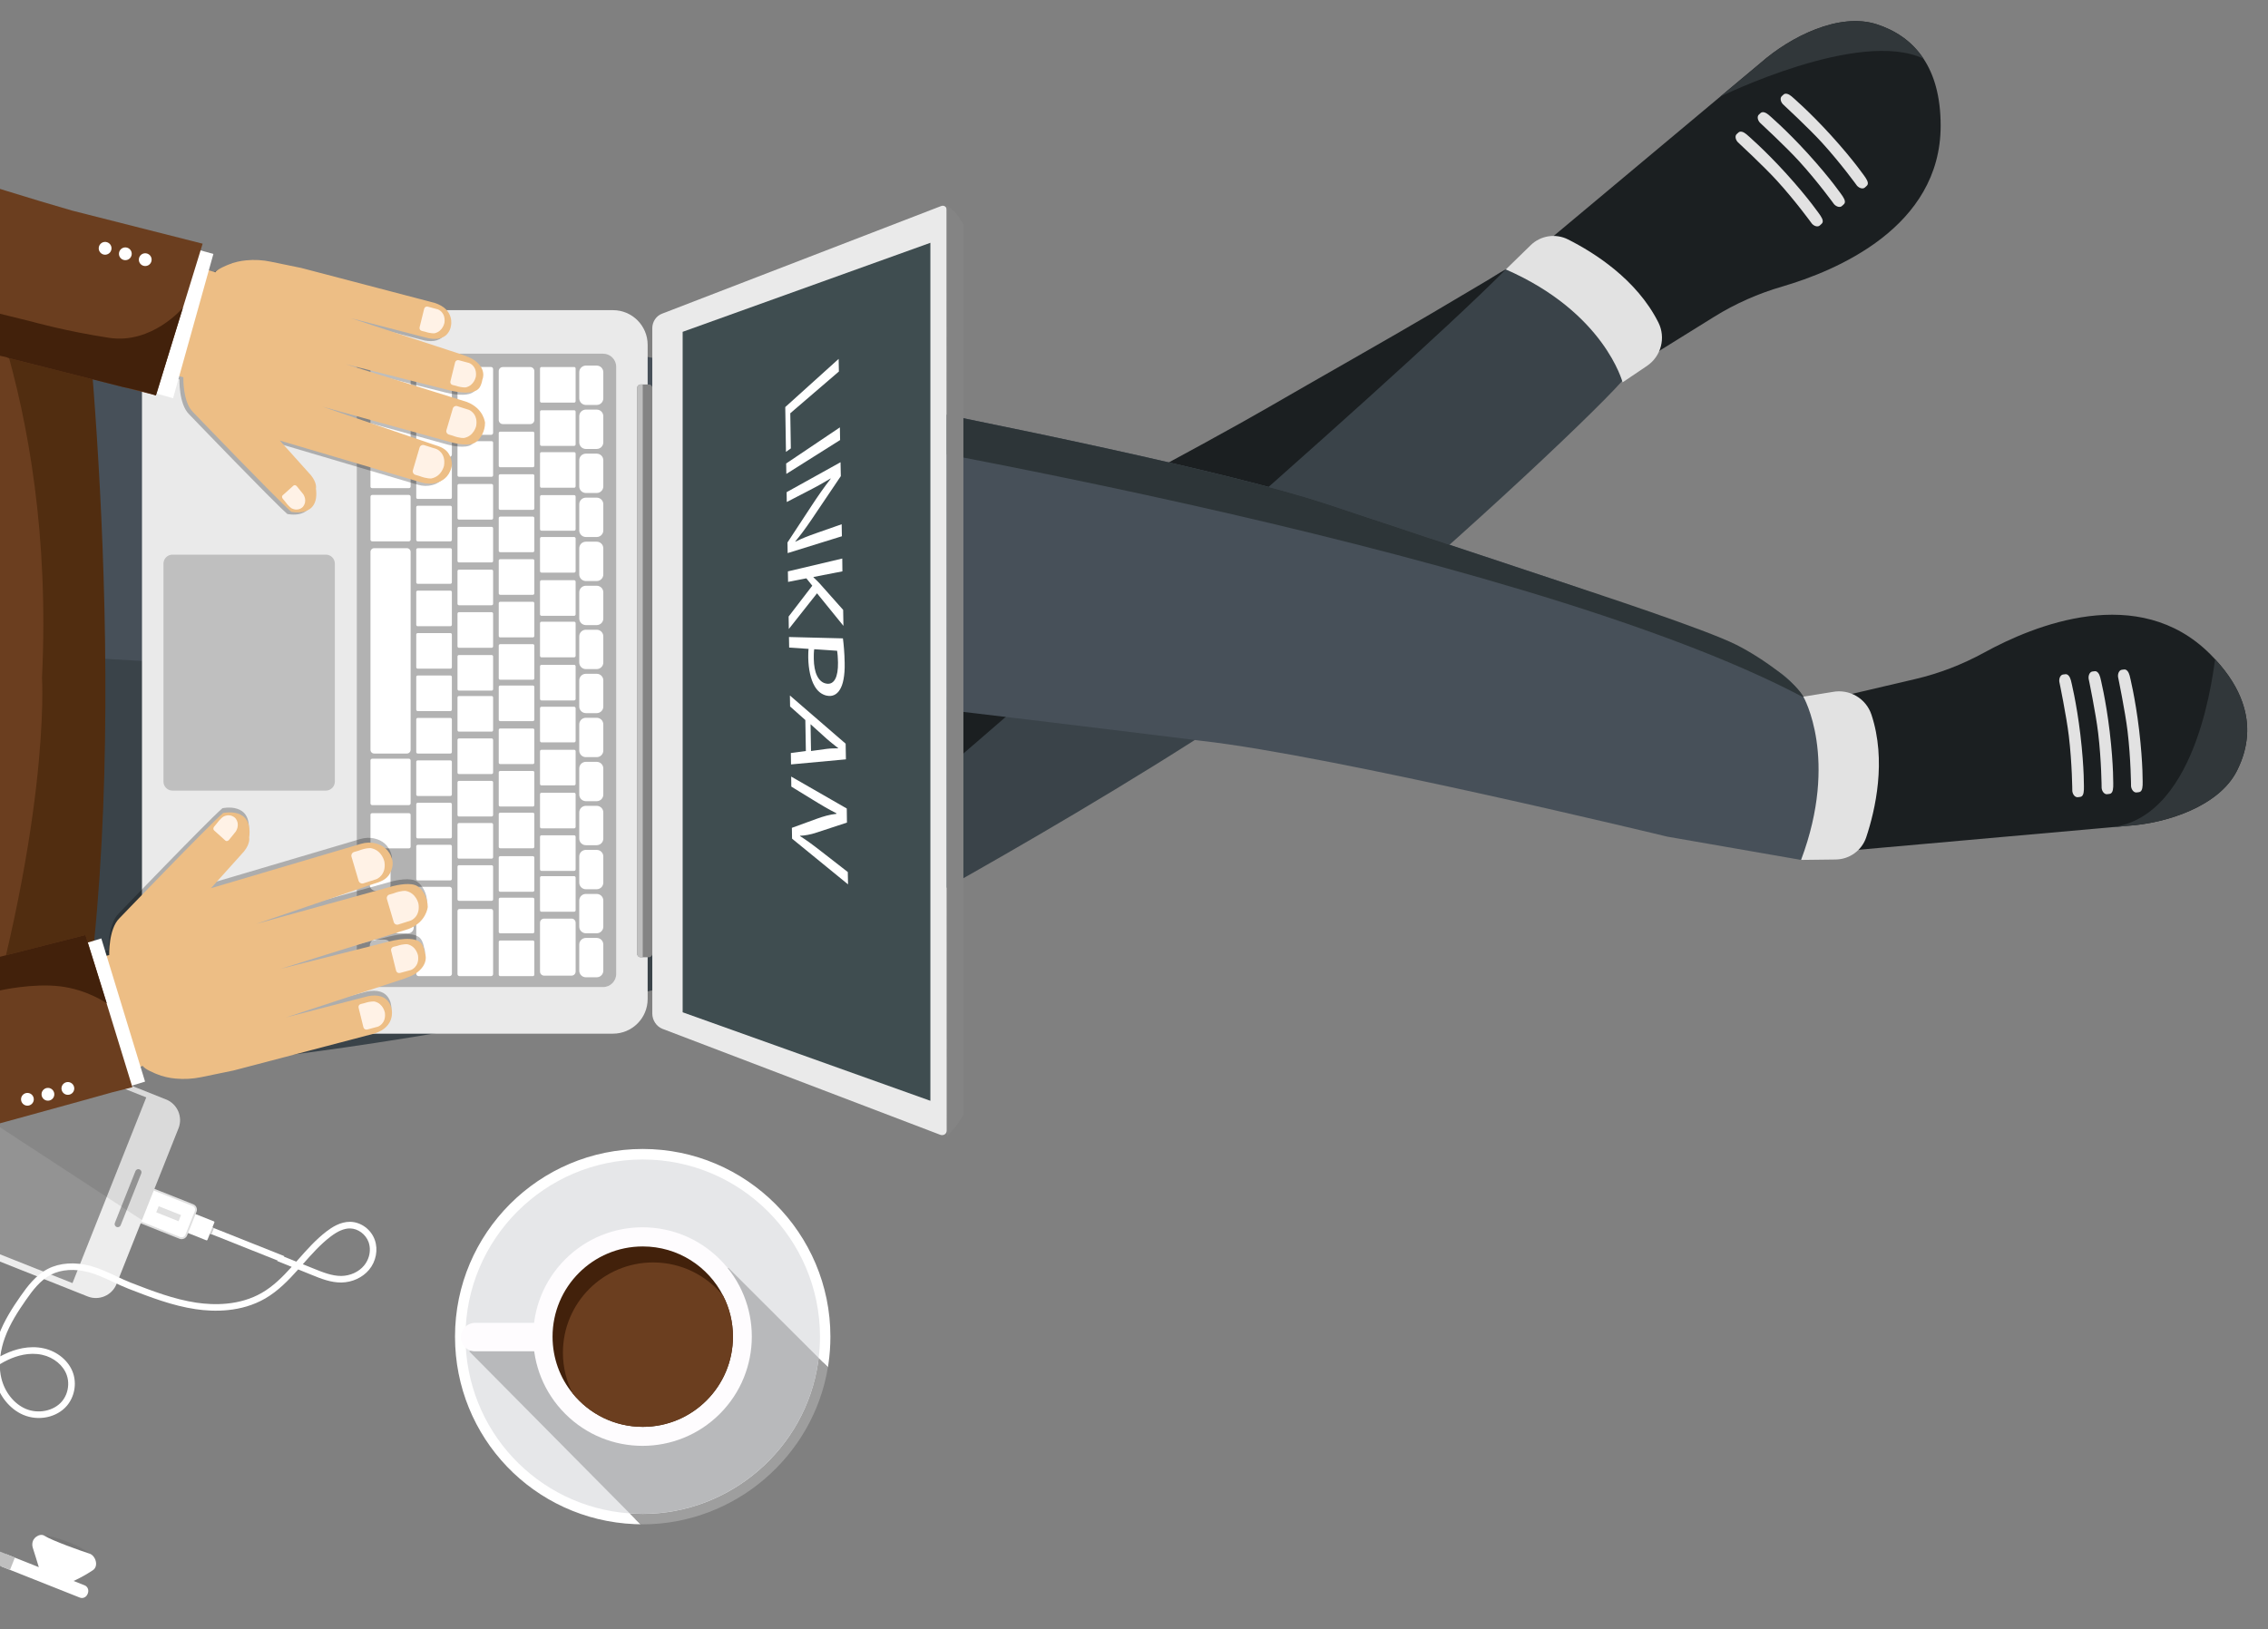 <?xml version="1.0" encoding="utf-8"?>
<!-- Generator: Adobe Illustrator 22.1.0, SVG Export Plug-In . SVG Version: 6.00 Build 0)  -->
<svg version="1.1" xmlns="http://www.w3.org/2000/svg" xmlns:xlink="http://www.w3.org/1999/xlink" x="0px" y="0px"
	 viewBox="0 0 4834 3473" style="enable-background:new 0 0 4834 3473;" xml:space="preserve">
<rect x="0" y="0" width="4834" height="3473" fill="#808080" stroke="none"/>
<style type="text/css">
	.st0{fill:#FFFFFF;}
	.st1{fill:#CECECE;}
	.st2{fill:#E0E0E0;}
	.st3{fill:#EDEDED;}
	.st4{fill:#939393;}
	.st5{fill:#9E9E9E;}
	.st6{opacity:8.000000e-02;fill:#020202;}
	.st7{fill:#777777;}
	.st8{fill:#BFBFBF;}
	.st9{fill:#E6E7E9;}
	.st10{fill:#B8B9BB;}
	.st11{fill:#FEFCFE;}
	.st12{fill:#42210B;}
	.st13{fill:#6B3E1F;}
	.st14{fill:#3A4349;}
	.st15{fill:#1B1F21;}
	.st16{fill:#475059;}
	.st17{fill:#512D10;}
	.st18{fill:#2D3538;}
	.st19{fill:#EAEAEA;}
	.st20{fill:#B2B2B2;}
	.st21{fill:#848484;}
	.st22{fill:#3F4D50;}
	.st23{opacity:0.26;fill:#020202;}
	.st24{fill:#EDBE85;}
	.st25{fill:#FFF2E6;}
	.st26{fill:#E2E2E2;}
	.st27{fill:#31373A;}
	.st28{enable-background:new    ;}
	.st29{clip-path:url(#SVGID_2_);}
</style>
<g id="Layer_4">
</g>
<g id="Layer_5">
	
		<rect x="517.6" y="2570" transform="matrix(-0.37 0.929 -0.929 -0.37 3184.894 3147.854)" class="st0" width="14" height="168.7"/>
	
		<rect x="442.9" y="2620.2" transform="matrix(0.369 -0.929 0.929 0.369 -2155.231 2072.786)" class="st1" width="14" height="9"/>
	<path class="st0" d="M442.2,2643l14.7-36.8c0.4-1-0.1-2.1-1.1-2.5l-43.8-17.4c-1-0.4-2.1,0.1-2.5,1.1l-14.7,36.8
		c-0.4,1,0.1,2.1,1.1,2.5l43.8,17.4C440.7,2644.5,441.8,2644,442.2,2643z"/>
	<g>
		<path class="st0" d="M396.9,2633.1l20-50.3c2.1-5.4-0.5-11.5-5.9-13.7l-88.1-35c-5.4-2.1-11.5,0.5-13.7,5.9l-20,50.3
			c-2.1,5.4,0.5,11.5,5.9,13.7l88.1,35C388.7,2641.1,394.8,2638.5,396.9,2633.1z"/>
		<path class="st2" d="M387.1,2641.7c-1.5,0-3.1-0.3-4.6-0.9l-88.1-35c-3.1-1.2-5.5-3.6-6.9-6.7c-1.3-3.1-1.4-6.5-0.1-9.6l20-50.3
			c1.2-3.1,3.6-5.5,6.7-6.9c3.1-1.3,6.5-1.4,9.6-0.1l88.1,35c6.4,2.5,9.6,9.8,7,16.2l-20,50.3
			C396.8,2638.8,392.1,2641.7,387.1,2641.7z M319.1,2535.4c-1.1,0-2.3,0.2-3.4,0.7c-2.1,0.9-3.7,2.6-4.5,4.7l-20,50.3
			c-0.8,2.1-0.8,4.4,0.1,6.5c0.9,2.1,2.6,3.7,4.7,4.5l88.1,35c4.4,1.7,9.3-0.4,11.1-4.8l20-50.3c1.7-4.4-0.4-9.3-4.8-11.1l-88.1-35
			C321.2,2535.6,320.1,2535.4,319.1,2535.4z"/>
	</g>
	<path class="st3" d="M-360.8,2110.5l-132,331.9c-9.7,24.3,2.2,51.9,26.5,61.6l653.1,259.8c24.3,9.7,51.9-2.2,61.6-26.5l132-331.9
		c9.7-24.3-2.2-51.9-26.5-61.6l-653.1-259.8C-323.6,2074.3-351.1,2086.1-360.8,2110.5z"/>
	
		<rect x="-268" y="2113.7" transform="matrix(0.369 -0.929 0.929 0.369 -2287.161 1477.298)" class="st4" width="426.2" height="621"/>
	<path class="st5" d="M288.7,2496.6l-43.9,110.4c-1.4,3.4,0.3,7.3,3.7,8.7l0,0c3.4,1.4,7.3-0.3,8.7-3.7l43.9-110.4
		c1.4-3.4-0.3-7.3-3.7-8.7l0,0C293.9,2491.5,290,2493.1,288.7,2496.6z"/>
	<path class="st6" d="M354.1,2343.6l-653.1-259.8c-24.3-9.7-51.9,2.4-61.6,26.7l-18,45.2L302.6,2601l77.8-195.7
		C390.1,2380.9,378.4,2353.3,354.1,2343.6z"/>
	
		<rect x="353.1" y="2563.2" transform="matrix(0.369 -0.929 0.929 0.369 -2178.5 1966.715)" class="st2" width="14.1" height="51.2"/>
	<path class="st0" d="M-116.3,3000.2c15.6-27.5,39-49.4,62-69c12.4-10.6,25.7-21.3,40-30.7c1-17.6,4.9-35.9,11.7-54.4
		c11.4-30.8,29.7-59,46.1-82.5c14.9-21.4,33-45.4,58.6-58.6c25.2-13,57.6-15.2,91.2-6.2c18.1,4.9,36.2,13.3,53.7,21.5
		c11,5.2,21.4,10,31.8,14.1c45.1,17.5,91.7,35.5,140,42.7c37.4,5.5,91.9,6.4,139.3-21c24.4-14.1,44.1-33.8,63.6-55.4l-30.7-12.4
		l5.2-13l35.4,14.3c1.2-1.3,2.4-2.7,3.6-4.1c18.7-21.1,38-43,60.8-60.4c11.6-8.9,29.5-20.6,50.3-20.4c22.9,0.3,44.5,16.1,52.5,38.5
		c7.5,20.9,2.7,46-12.2,63.8c-13.9,16.6-35.8,26.7-58.8,27.1c-22.6,0.3-44-8.3-62.8-16l-29.4-11.9c-20.8,23.2-42.9,46.1-70.4,62
		c-50.9,29.4-108.8,28.6-148.3,22.7c-49.9-7.4-97.2-25.7-143-43.5c-10.8-4.2-21.9-9.4-32.7-14.4c-16.9-7.9-34.4-16.1-51.4-20.7
		c-30.2-8.1-59-6.3-81.2,5.1c-22.7,11.8-38.9,33.2-53.5,54.2c-16.7,23.9-33.6,50.1-44.4,79.3c-5.1,13.8-8.4,27.4-10,40.6
		c3.7-2,7.5-4,11.4-5.7c19.4-9,49.2-18.3,80.9-11.4c29.4,6.4,54.1,27.1,62.8,52.8c8,23.4,2.8,50.7-13.2,69.6
		c-21.4,25.1-60.5,33.3-93.1,19.4c-28.8-12.3-51.8-40.9-60-74.8c-1.9-7.8-3.1-15.8-3.5-24.1c-10.9,7.7-21.2,16.1-31,24.4
		c-22,18.7-44.4,39.6-58.9,65.2c-15.6,27.5-19.4,57.2-10.5,81.4c1.4,3.8,3.1,7.5,4.9,11.5c2.8,6.1,5.7,12.5,7.5,19.4
		c3,11.7,2.2,27.6-9,37.2l-9.1-10.6c6.3-5.4,6.4-15.8,4.5-23.1c-1.5-5.7-4-11.2-6.7-17c-1.8-4-3.8-8.2-5.4-12.5
		c-8.4-23-7.2-49.8,3.2-75.9C-122.3,3011.6-119.5,3005.8-116.3,3000.2z M142.4,2931.8c-7.2-21.1-27.9-38.2-52.6-43.6
		c-27.9-6.1-54.5,2.3-72,10.4c-6.3,2.9-12.4,6.2-18.3,9.8c0,10.3,1.1,20.3,3.4,29.8c7.2,29.7,27.1,54.6,51.9,65.2
		c26.7,11.4,59.8,4.6,77-15.6c4-4.7,7.1-10,9.4-15.7C146.2,2959.4,146.9,2944.9,142.4,2931.8z M785.6,2648
		c-6-16.7-22.6-29-39.5-29.2c-12.5-0.1-25.7,5.4-41.6,17.5c-21.8,16.6-40.6,37.9-58.8,58.5c-0.1,0.1-0.2,0.2-0.3,0.3l24.8,10
		c17.6,7.1,37.6,15.2,57.4,15c18.9-0.3,37-8.5,48.2-22c3.7-4.4,6.6-9.4,8.7-14.6C789.1,2672.1,789.6,2659.3,785.6,2648z"/>
	<path class="st0" d="M-8,3323.4c-42.9-9.2-73.4-23.4-95.9-44.5c-28-26.3-40.6-64.6-32-96.6c-3,2.3-6,4.5-9,6.6
		c-57,40.9-123.2,71-191.4,87.1l-3.2-13.6c66.5-15.7,131-45,186.5-84.9c18.4-13.2,38.1-28.9,38.1-47.7l14-0.7
		c1.7,15.5-4.7,25.5-10.9,35.2c-3.5,5.5-7.2,11.2-9.5,18.2c-10.5,32.1,6,66.4,27.1,86.2c20.6,19.4,49,32.4,89.3,41.1L-8,3323.4z"/>
	
		<ellipse transform="matrix(0.929 -0.37 0.37 0.929 -1228.049 63.759)" class="st7" cx="-447.7" cy="3235.9" rx="61.4" ry="12.8"/>
	<path class="st0" d="M-497,3249.7c-12.8,4-20.4,26.5-7.3,35.4c17.8,12.1,37,21.1,41.2,22.9l-23.7,9.4c-6.5,2.6-9.4,10.3-6.7,17.1
		l0.5,1.3c2.7,6.8,10,10.3,16.5,7.7l167.1-66.5l-10.4-26.1l-69.3,27.6c1.6-5.3,10.1-33.3,12.6-40.6c3.4-9.9-1.1-17.5-1.1-17.5
		c-1.6-2.8-3.6-4.9-5.6-6.4c-5.2-4-12.5-5.9-17.8-2.5C-417.7,3222.4-482.8,3245.3-497,3249.7z"/>
	<path class="st8" d="M-251.7,3230.6l5.8,14.6c1.3,3.2-0.3,6.9-3.5,8.2l-78.1,31.1l-10.5-26.4l78.1-31.1
		C-256.7,3225.8-253,3227.4-251.7,3230.6z"/>
	
		<ellipse transform="matrix(0.37 -0.929 0.929 0.37 -2975.457 2210.267)" class="st7" cx="141.4" cy="3298.3" rx="12.8" ry="61.4"/>
	<path class="st0" d="M190.7,3312c12.8,4,20.4,26.5,7.3,35.4c-17.8,12.1-37,21.1-41.2,22.9l23.7,9.4c6.5,2.6,9.4,10.3,6.7,17.1
		l-0.5,1.3c-2.7,6.8-10,10.3-16.5,7.7L3,3339.4l10.4-26.1l69.3,27.6c-1.6-5.3-10.1-33.3-12.6-40.6c-3.4-9.9,1.1-17.5,1.1-17.5
		c1.6-2.8,3.6-4.9,5.6-6.4c5.2-4,12.5-5.9,17.8-2.5C111.4,3284.7,176.5,3307.6,190.7,3312z"/>
	<path class="st8" d="M-54.5,3292.9l-5.8,14.6c-1.3,3.2,0.3,6.9,3.5,8.2l78.1,31.1l10.5-26.4l-78.1-31.1
		C-49.6,3288.1-53.3,3289.7-54.5,3292.9z"/>
</g>
<g id="Layer_6">
	<g>
		<path class="st9" d="M1758.8,2849.5c0,19.2-1.4,38.1-4.1,56.5c-27.4,188.1-189.3,332.4-384.8,332.4c-5.7,0-11.2-0.1-16.8-0.4
			c-207-8.8-372.2-179.4-372.2-388.5c0-214.8,174.2-388.9,389-388.9C1584.7,2460.6,1758.8,2634.7,1758.8,2849.5z"/>
		<path class="st0" d="M1369.9,2449.4c-220.6,0-400.1,179.4-400.1,400.1c0,215.1,168.1,390.6,382.9,399.7c4.2,0.1,8.3,0.3,12.5,0.3
			l-11.4-11.4l-11.7-11.8c-197.2-14.2-350-177.6-350-376.7c0-208.3,169.5-377.8,377.8-377.8c208.3,0,377.8,169.5,377.8,377.8
			c0,15.1-0.9,30.4-2.8,45.4l10,10l9.7,9.7c0.4-2.3,0.7-4.6,1.1-7c2.8-19.3,4.2-38.8,4.2-58.1
			C1770,2628.9,1590.6,2449.4,1369.9,2449.4z"/>
	</g>
	<path class="st5" d="M1764.6,2914.6c-31.3,191.4-199.8,335-394.7,335c-1.6,0-3.2,0-4.8-0.1l-11.4-11.4l-11.7-11.8
		c3.8,0.3,7.7,0.5,11.5,0.7c5.4,0.2,10.9,0.4,16.4,0.4c186.4,0,347-138.8,373.8-322.9c0.4-3.1,0.9-6.3,1.2-9.4l10,10L1764.6,2914.6z
		"/>
	<path class="st10" d="M1744.9,2894.9c-0.3,3.1-0.7,6.3-1.2,9.4c-26.8,184.1-187.5,322.9-373.8,322.9c-5.5,0-10.9-0.1-16.4-0.4
		c-3.9-0.1-7.7-0.4-11.5-0.7l-342.3-345.6l552.8-177.6L1744.9,2894.9z"/>
	<path class="st11" d="M1012.1,2880.7h135c0.2,0,0.4-0.2,0.4-0.4v-54.9c0-2.9-2.4-5.3-5.3-5.3h-129.4c-16.9,0-30.6,13.8-30.6,30.6v0
		C982.2,2867.2,995.6,2880.7,1012.1,2880.7z"/>
	
		<ellipse transform="matrix(0.707 -0.707 0.707 0.707 -1613.657 1803.264)" class="st11" cx="1369.9" cy="2849.5" rx="233" ry="233"/>
	<path class="st12" d="M1562.2,2849.5c0,106.2-86.1,192.3-192.2,192.3c-60.3,0-114-27.7-149.3-71.1c-27-33-43-75.2-43-121.2
		c0-106.2,86.1-192.3,192.3-192.3c74.8,0,139.6,42.7,171.3,105.2C1554.7,2788.5,1562.2,2818.1,1562.2,2849.5z"/>
	<path class="st13" d="M1562.2,2849.5c0,106.2-86.1,192.3-192.2,192.3c-60.3,0-114-27.7-149.3-71.1c-13.4-26.2-20.9-55.8-20.9-87.1
		c0-106.2,86.1-192.3,192.2-192.3c60.3,0,114,27.7,149.3,71.1C1554.7,2788.5,1562.2,2818.1,1562.2,2849.5z"/>
</g>
<g id="Layer_2">
	<path class="st14" d="M3474.2,790.5c-7.8,24.8-296.9,300-572.4,534.9c-285.6,243.5-1003,632.9-1003,632.9
		C1403.5,2156.3,601.1,2251,601.1,2251l-508.7-10.8l9.8-862.5l1319.7,30.8c214.9-139.9,770.9-285.1,922.3-344.4
		c24.7-9.7,38.7-15.1,38.7-15.1c74.8-64.1,171.1-67.9,223.8-97.3c71.7-39.9,141.4-68.4,202.1-123.7c57.7-52.6,145.5-81.9,208.2-121
		c92.7-57.7,156.1-115.9,192.5-132.6c12.1-5.5,18.8-8.4,18.8-8.4C3484.8,573.1,3474.2,790.5,3474.2,790.5z"/>
	<path class="st15" d="M3209.5,574.4C2952,833,2028,1628.3,2028,1628.3l-10.2-343.3c24.7-9.7,383.3-251,383.3-251
		c96.9-51,242.2-130.9,295.9-162c104.1-60.3,276.9-158.1,351-202S3209.5,574.4,3209.5,574.4z"/>
	<path class="st16" d="M3838.8,1833.2l-285.1-49.6c0,0-713.5-172.9-991.5-204.1c0,0-673.5-84.7-907-104.8
		c0,0-1294.4-59.4-1483.1-73.6L61.5,865.4L565,614.1c0,0,561.1,96.6,1135.8,207.6c456.9,88.3,922.5,185.7,1121.5,250.9l519.8,172.7
		c56,18.6,299,107.8,361.5,145.7c40.3,24.4,89,20.2,141,96c0,0,102.9,58.4,169,166.8c0,0,55.6-13.9,58,23.9
		C4073.9,1715.5,3973.2,1833.2,3838.8,1833.2z"/>
	<path class="st15" d="M4136.3,268c0,216.6-223.1,309.5-338.2,343c-50.7,14.8-99.3,36.2-144.2,64.1l-142,88.2
		c0,0-10.6-207-238.8-228.2l393.3-329l86.6-72.4c63.3-55.5,167.3-108,247.4-81.8c37.6,12.3,73.8,34.5,99.4,73.3v0
		C4122.1,158.8,4136.3,205,4136.3,268z"/>
	<path class="st17" d="M-119.1,2295.4c0,0,268.4,51.6,280.3-10.5C295,1587,175.7,572.2,175.7,572.2L-173.4,599L-119.1,2295.4z"/>
	<path class="st18" d="M3844.6,1487c-615.9-327.3-2167.1-579.5-2167.1-579.5l23.2-85.8c456.9,88.3,922.5,185.7,1121.5,250.9
		l519.8,172.7c56,18.6,293.7,96.4,359,129.4C3759.6,1404.3,3830.7,1457.7,3844.6,1487z"/>
	<path class="st19" d="M302.6,2129.7V735.1c0-40.8,33.1-73.9,73.9-73.9h930c40.8,0,73.9,33.1,73.9,73.9v1394.6
		c0,40.8-33.1,73.9-73.9,73.9h-930C335.7,2203.6,302.6,2170.5,302.6,2129.7z"/>
	<path class="st20" d="M760.5,2076.2V781.9c0-15.4,12.5-27.9,27.9-27.9h497c15.4,0,27.9,12.5,27.9,27.9v1294.4
		c0,15.4-12.5,27.9-27.9,27.9h-497C773,2104.2,760.5,2091.7,760.5,2076.2z"/>
	<path class="st8" d="M348.4,1666.2v-464.6c0-10.6,8.6-19.2,19.2-19.2h326.9c10.6,0,19.2,8.6,19.2,19.2v464.6
		c0,10.6-8.6,19.2-19.2,19.2H367.6C357,1685.4,348.4,1676.8,348.4,1666.2z"/>
	<g>
		<path class="st0" d="M1234.6,849.2v-55.7c0-7.8,6.3-14.1,14.1-14.1h23.1c7.8,0,14.1,6.3,14.1,14.1v55.7c0,7.8-6.3,14.1-14.1,14.1
			h-23.1C1240.9,863.2,1234.6,856.9,1234.6,849.2z"/>
		<path class="st0" d="M1234.6,943v-55.7c0-7.8,6.3-14.1,14.1-14.1h23.1c7.8,0,14.1,6.3,14.1,14.1V943c0,7.8-6.3,14.1-14.1,14.1
			h-23.1C1240.9,957.1,1234.6,950.8,1234.6,943z"/>
		<path class="st0" d="M1234.6,1036.9v-55.7c0-7.8,6.3-14.1,14.1-14.1h23.1c7.8,0,14.1,6.3,14.1,14.1v55.7c0,7.8-6.3,14.1-14.1,14.1
			h-23.1C1240.9,1050.9,1234.6,1044.6,1234.6,1036.9z"/>
		<path class="st0" d="M1234.6,1130.7v-55.7c0-7.8,6.3-14.1,14.1-14.1h23.1c7.8,0,14.1,6.3,14.1,14.1v55.7c0,7.8-6.3,14.1-14.1,14.1
			h-23.1C1240.9,1144.8,1234.6,1138.5,1234.6,1130.7z"/>
		<path class="st0" d="M1234.6,1224.6v-55.7c0-7.8,6.3-14.1,14.1-14.1h23.1c7.8,0,14.1,6.3,14.1,14.1v55.7c0,7.8-6.3,14.1-14.1,14.1
			h-23.1C1240.9,1238.6,1234.6,1232.4,1234.6,1224.6z"/>
		<path class="st0" d="M1234.6,1318.5v-55.7c0-7.8,6.3-14.1,14.1-14.1h23.1c7.8,0,14.1,6.3,14.1,14.1v55.7c0,7.8-6.3,14.1-14.1,14.1
			h-23.1C1240.9,1332.5,1234.6,1326.2,1234.6,1318.5z"/>
		<path class="st0" d="M1234.6,1412.3v-55.7c0-7.8,6.3-14.1,14.1-14.1h23.1c7.8,0,14.1,6.3,14.1,14.1v55.7c0,7.8-6.3,14.1-14.1,14.1
			h-23.1C1240.9,1426.4,1234.6,1420.1,1234.6,1412.3z"/>
		<path class="st0" d="M1234.6,1506.2v-55.7c0-7.8,6.3-14.1,14.1-14.1h23.1c7.8,0,14.1,6.3,14.1,14.1v55.7c0,7.8-6.3,14.1-14.1,14.1
			h-23.1C1240.9,1520.2,1234.6,1513.9,1234.6,1506.2z"/>
		<path class="st0" d="M1234.6,1600v-55.7c0-7.8,6.3-14.1,14.1-14.1h23.1c7.8,0,14.1,6.3,14.1,14.1v55.7c0,7.8-6.3,14.1-14.1,14.1
			h-23.1C1240.9,1614.1,1234.6,1607.8,1234.6,1600z"/>
		<path class="st0" d="M1234.6,1693.9v-55.7c0-7.8,6.3-14.1,14.1-14.1h23.1c7.8,0,14.1,6.3,14.1,14.1v55.7c0,7.8-6.3,14.1-14.1,14.1
			h-23.1C1240.9,1707.9,1234.6,1701.6,1234.6,1693.9z"/>
		<path class="st0" d="M1234.6,1787.7v-55.7c0-7.8,6.3-14.1,14.1-14.1h23.1c7.8,0,14.1,6.3,14.1,14.1v55.7c0,7.8-6.3,14.1-14.1,14.1
			h-23.1C1240.9,1801.8,1234.6,1795.5,1234.6,1787.7z"/>
		<path class="st0" d="M1234.6,1881.6v-55.7c0-7.8,6.3-14.1,14.1-14.1h23.1c7.8,0,14.1,6.3,14.1,14.1v55.7c0,7.8-6.3,14.1-14.1,14.1
			h-23.1C1240.9,1895.7,1234.6,1889.4,1234.6,1881.6z"/>
		<path class="st0" d="M1234.6,1975.5v-55.7c0-7.8,6.3-14.1,14.1-14.1h23.1c7.8,0,14.1,6.3,14.1,14.1v55.7c0,7.8-6.3,14.1-14.1,14.1
			h-23.1C1240.9,1989.5,1234.6,1983.2,1234.6,1975.5z"/>
		<path class="st0" d="M1234.6,2069.3v-55.7c0-7.8,6.3-14.1,14.1-14.1h23.1c7.8,0,14.1,6.3,14.1,14.1v55.7c0,7.8-6.3,14.1-14.1,14.1
			h-23.1C1240.9,2083.4,1234.6,2077.1,1234.6,2069.3z"/>
		<path class="st0" d="M1151,855.2v-69.7c0-1.7,1.4-3.1,3.1-3.1h69.7c1.7,0,3.1,1.4,3.1,3.1v69.7c0,1.7-1.4,3.1-3.1,3.1h-69.7
			C1152.4,858.4,1151,857,1151,855.2z"/>
		<path class="st0" d="M1063,993v-69.7c0-1.7,1.4-3.1,3.1-3.1h69.7c1.7,0,3.1,1.4,3.1,3.1V993c0,1.7-1.4,3.1-3.1,3.1h-69.7
			C1064.5,996.1,1063,994.7,1063,993z"/>
		<path class="st0" d="M975.1,1013.3v-69.7c0-1.7,1.4-3.1,3.1-3.1h69.7c1.7,0,3.1,1.4,3.1,3.1v69.7c0,1.7-1.4,3.1-3.1,3.1h-69.7
			C976.5,1016.4,975.1,1015,975.1,1013.3z"/>
		<path class="st0" d="M887.2,1060.5v-69.7c0-1.7,1.4-3.1,3.1-3.1H960c1.7,0,3.1,1.4,3.1,3.1v69.7c0,1.7-1.4,3.1-3.1,3.1h-69.7
			C888.6,1063.7,887.2,1062.3,887.2,1060.5z"/>
		<path class="st0" d="M789.6,855v-69.3c0-1.8,1.5-3.3,3.3-3.3h79c1.8,0,3.3,1.5,3.3,3.3V855c0,1.8-1.5,3.3-3.3,3.3h-79
			C791.1,858.4,789.6,856.9,789.6,855z"/>
		<path class="st0" d="M789.6,947.5v-69.3c0-1.8,1.5-3.3,3.3-3.3h79c1.8,0,3.3,1.5,3.3,3.3v69.3c0,1.8-1.5,3.3-3.3,3.3h-79
			C791.1,950.9,789.6,949.4,789.6,947.5z"/>
		<path class="st0" d="M789.6,1037.3V968c0-1.8,1.5-3.3,3.3-3.3h79c1.8,0,3.3,1.5,3.3,3.3v69.3c0,1.8-1.5,3.3-3.3,3.3h-79
			C791.1,1040.6,789.6,1039.1,789.6,1037.3z"/>
		<path class="st0" d="M789.6,1150.3v-91.4c0-2.1,1.7-3.8,3.8-3.8h78c2.1,0,3.8,1.7,3.8,3.8v91.4c0,2.1-1.7,3.8-3.8,3.8h-78
			C791.3,1154.1,789.6,1152.4,789.6,1150.3z"/>
		<path class="st0" d="M789.6,1712.6v-91.4c0-2.1,1.7-3.8,3.8-3.8h78c2.1,0,3.8,1.7,3.8,3.8v91.4c0,2.1-1.7,3.8-3.8,3.8h-78
			C791.3,1716.5,789.6,1714.7,789.6,1712.6z"/>
		<path class="st0" d="M789.6,1805.2v-68.3c0-1.8,1.5-3.3,3.3-3.3h79c1.8,0,3.3,1.5,3.3,3.3v68.3c0,1.8-1.5,3.3-3.3,3.3h-79
			C791,1808.5,789.6,1807,789.6,1805.2z"/>
		<path class="st0" d="M789.6,1598.4v-421.8c0-4.4,3.6-8,8-8h69.6c4.4,0,8,3.6,8,8v421.8c0,4.4-3.6,8-8,8h-69.6
			C793.1,1606.4,789.6,1602.9,789.6,1598.4z"/>
		<path class="st0" d="M887.2,1151v-69.7c0-1.7,1.4-3.1,3.1-3.1H960c1.7,0,3.1,1.4,3.1,3.1v69.7c0,1.7-1.4,3.1-3.1,3.1h-69.7
			C888.6,1154.1,887.2,1152.7,887.2,1151z"/>
		<path class="st0" d="M887.2,1241.5v-69.7c0-1.7,1.4-3.1,3.1-3.1H960c1.7,0,3.1,1.4,3.1,3.1v69.7c0,1.7-1.4,3.1-3.1,3.1h-69.7
			C888.6,1244.6,887.2,1243.2,887.2,1241.5z"/>
		<path class="st0" d="M887.2,1331.9v-69.7c0-1.7,1.4-3.1,3.1-3.1H960c1.7,0,3.1,1.4,3.1,3.1v69.7c0,1.7-1.4,3.1-3.1,3.1h-69.7
			C888.6,1335.1,887.2,1333.7,887.2,1331.9z"/>
		<path class="st0" d="M887.2,1422.4v-69.7c0-1.7,1.4-3.1,3.1-3.1H960c1.7,0,3.1,1.4,3.1,3.1v69.7c0,1.7-1.4,3.1-3.1,3.1h-69.7
			C888.6,1425.5,887.2,1424.1,887.2,1422.4z"/>
		<path class="st0" d="M887.2,1512.8v-69.7c0-1.7,1.4-3.1,3.1-3.1H960c1.7,0,3.1,1.4,3.1,3.1v69.7c0,1.7-1.4,3.1-3.1,3.1h-69.7
			C888.6,1516,887.2,1514.6,887.2,1512.8z"/>
		<path class="st0" d="M887.2,1603.3v-69.7c0-1.7,1.4-3.1,3.1-3.1H960c1.7,0,3.1,1.4,3.1,3.1v69.7c0,1.7-1.4,3.1-3.1,3.1h-69.7
			C888.6,1606.4,887.2,1605,887.2,1603.3z"/>
		<path class="st0" d="M887.2,1693.8v-69.7c0-1.7,1.4-3.1,3.1-3.1H960c1.7,0,3.1,1.4,3.1,3.1v69.7c0,1.7-1.4,3.1-3.1,3.1h-69.7
			C888.6,1696.9,887.2,1695.5,887.2,1693.8z"/>
		<path class="st0" d="M887.2,1784.2v-69.7c0-1.7,1.4-3.1,3.1-3.1H960c1.7,0,3.1,1.4,3.1,3.1v69.7c0,1.7-1.4,3.1-3.1,3.1h-69.7
			C888.6,1787.4,887.2,1786,887.2,1784.2z"/>
		<path class="st0" d="M788.3,1886.9v-53c0-6.7,5.5-12.2,12.2-12.2h19.7c6.7,0,12.2,5.5,12.2,12.2v53c0,6.7-5.5,12.2-12.2,12.2
			h-19.7C793.7,1899,788.3,1893.6,788.3,1886.9z"/>
		<path class="st0" d="M788.3,1977.6v-53c0-6.7,5.5-12.2,12.2-12.2h19.7c6.7,0,12.2,5.5,12.2,12.2v53c0,6.7-5.5,12.2-12.2,12.2
			h-19.7C793.7,1989.8,788.3,1984.3,788.3,1977.6z"/>
		<path class="st0" d="M837.7,1977.6v-53c0-6.7,5.5-12.2,12.2-12.2h19.7c6.7,0,12.2,5.5,12.2,12.2v53c0,6.7-5.5,12.2-12.2,12.2
			h-19.7C843.2,1989.8,837.7,1984.3,837.7,1977.6z"/>
		<path class="st0" d="M788.3,2068.3v-53c0-6.7,5.5-12.2,12.2-12.2h19.7c6.7,0,12.2,5.5,12.2,12.2v53c0,6.7-5.5,12.2-12.2,12.2
			h-19.7C793.7,2080.5,788.3,2075.1,788.3,2068.3z"/>
		<path class="st0" d="M975.1,1104.6v-69.7c0-1.7,1.4-3.1,3.1-3.1h69.7c1.7,0,3.1,1.4,3.1,3.1v69.7c0,1.7-1.4,3.1-3.1,3.1h-69.7
			C976.5,1107.7,975.1,1106.3,975.1,1104.6z"/>
		<path class="st0" d="M975.1,1195.9v-69.7c0-1.7,1.4-3.1,3.1-3.1h69.7c1.7,0,3.1,1.4,3.1,3.1v69.7c0,1.7-1.4,3.1-3.1,3.1h-69.7
			C976.5,1199,975.1,1197.6,975.1,1195.9z"/>
		<path class="st0" d="M975.1,1287.2v-69.7c0-1.7,1.4-3.1,3.1-3.1h69.7c1.7,0,3.1,1.4,3.1,3.1v69.7c0,1.7-1.4,3.1-3.1,3.1h-69.7
			C976.5,1290.3,975.1,1288.9,975.1,1287.2z"/>
		<path class="st0" d="M975.1,1377.9v-69.7c0-1.7,1.4-3.1,3.1-3.1h69.7c1.7,0,3.1,1.4,3.1,3.1v69.7c0,1.7-1.4,3.1-3.1,3.1h-69.7
			C976.5,1381,975.1,1379.6,975.1,1377.9z"/>
		<path class="st0" d="M975.1,1469.2v-69.7c0-1.7,1.4-3.1,3.1-3.1h69.7c1.7,0,3.1,1.4,3.1,3.1v69.7c0,1.7-1.4,3.1-3.1,3.1h-69.7
			C976.5,1472.3,975.1,1470.9,975.1,1469.2z"/>
		<path class="st0" d="M975.1,1556.6v-69.7c0-1.7,1.4-3.1,3.1-3.1h69.7c1.7,0,3.1,1.4,3.1,3.1v69.7c0,1.7-1.4,3.1-3.1,3.1h-69.7
			C976.5,1559.7,975.1,1558.3,975.1,1556.6z"/>
		<path class="st0" d="M975.1,1647v-69.7c0-1.7,1.4-3.1,3.1-3.1h69.7c1.7,0,3.1,1.4,3.1,3.1v69.7c0,1.7-1.4,3.1-3.1,3.1h-69.7
			C976.5,1650.2,975.1,1648.8,975.1,1647z"/>
		<path class="st0" d="M975.1,1737.5v-69.7c0-1.7,1.4-3.1,3.1-3.1h69.7c1.7,0,3.1,1.4,3.1,3.1v69.7c0,1.7-1.4,3.1-3.1,3.1h-69.7
			C976.5,1740.6,975.1,1739.2,975.1,1737.5z"/>
		<path class="st0" d="M975.1,1827.4v-69.7c0-1.7,1.4-3.1,3.1-3.1h69.7c1.7,0,3.1,1.4,3.1,3.1v69.7c0,1.7-1.4,3.1-3.1,3.1h-69.7
			C976.5,1830.6,975.1,1829.1,975.1,1827.4z"/>
		<path class="st0" d="M975.1,1917.3v-69.7c0-1.7,1.4-3.1,3.1-3.1h69.7c1.7,0,3.1,1.4,3.1,3.1v69.7c0,1.7-1.4,3.1-3.1,3.1h-69.7
			C976.5,1920.5,975.1,1919,975.1,1917.3z"/>
		<path class="st0" d="M887.2,1873.8v-69.7c0-1.7,1.4-3.1,3.1-3.1H960c1.7,0,3.1,1.4,3.1,3.1v69.7c0,1.7-1.4,3.1-3.1,3.1h-69.7
			C888.6,1876.9,887.2,1875.5,887.2,1873.8z"/>
		<path class="st0" d="M975.1,2076.6v-134.5c0-2.4,1.9-4.3,4.3-4.3h67.3c2.4,0,4.3,1.9,4.3,4.3v134.5c0,2.4-1.9,4.3-4.3,4.3h-67.3
			C977,2080.9,975.1,2079,975.1,2076.6z"/>
		<path class="st0" d="M887.2,2075.9v-180.4c0-2.7,2.2-5,5-5h66c2.7,0,5,2.2,5,5v180.4c0,2.7-2.2,5-5,5h-66
			C889.4,2080.9,887.2,2078.7,887.2,2075.9z"/>
		<path class="st0" d="M975.1,922.7v-136c0-2.4,1.9-4.3,4.3-4.3h67.3c2.4,0,4.3,1.9,4.3,4.3v136c0,2.4-1.9,4.3-4.3,4.3h-67.3
			C977,927.1,975.1,925.1,975.1,922.7z"/>
		<path class="st0" d="M887.2,969v-183c0-2.8,2.2-5,5-5h65.9c2.8,0,5,2.2,5,5v183c0,2.8-2.2,5-5,5h-65.9
			C889.4,974,887.2,971.7,887.2,969z"/>
		<path class="st0" d="M1063,1083.8v-69.7c0-1.7,1.4-3.1,3.1-3.1h69.7c1.7,0,3.1,1.4,3.1,3.1v69.7c0,1.7-1.4,3.1-3.1,3.1h-69.7
			C1064.5,1086.9,1063,1085.5,1063,1083.8z"/>
		<path class="st0" d="M1063,1174.1v-69.7c0-1.7,1.4-3.1,3.1-3.1h69.7c1.7,0,3.1,1.4,3.1,3.1v69.7c0,1.7-1.4,3.1-3.1,3.1h-69.7
			C1064.5,1177.2,1063,1175.8,1063,1174.1z"/>
		<path class="st0" d="M1063,1264.9v-69.7c0-1.7,1.4-3.1,3.1-3.1h69.7c1.7,0,3.1,1.4,3.1,3.1v69.7c0,1.7-1.4,3.1-3.1,3.1h-69.7
			C1064.5,1268.1,1063,1266.6,1063,1264.9z"/>
		<path class="st0" d="M1063,1355.7v-69.7c0-1.7,1.4-3.1,3.1-3.1h69.7c1.7,0,3.1,1.4,3.1,3.1v69.7c0,1.7-1.4,3.1-3.1,3.1h-69.7
			C1064.5,1358.9,1063,1357.5,1063,1355.7z"/>
		<path class="st0" d="M1063,1446v-69.7c0-1.7,1.4-3.1,3.1-3.1h69.7c1.7,0,3.1,1.4,3.1,3.1v69.7c0,1.7-1.4,3.1-3.1,3.1h-69.7
			C1064.5,1449.2,1063,1447.8,1063,1446z"/>
		<path class="st0" d="M1063,1534.2v-69.7c0-1.7,1.4-3.1,3.1-3.1h69.7c1.7,0,3.1,1.4,3.1,3.1v69.7c0,1.7-1.4,3.1-3.1,3.1h-69.7
			C1064.5,1537.4,1063,1536,1063,1534.2z"/>
		<path class="st0" d="M1063,1625.8v-69.7c0-1.7,1.4-3.1,3.1-3.1h69.7c1.7,0,3.1,1.4,3.1,3.1v69.7c0,1.7-1.4,3.1-3.1,3.1h-69.7
			C1064.5,1629,1063,1627.6,1063,1625.8z"/>
		<path class="st0" d="M1063,1716.3v-69.7c0-1.7,1.4-3.1,3.1-3.1h69.7c1.7,0,3.1,1.4,3.1,3.1v69.7c0,1.7-1.4,3.1-3.1,3.1h-69.7
			C1064.5,1719.4,1063,1718,1063,1716.3z"/>
		<path class="st0" d="M1063,1805.3v-69.7c0-1.7,1.4-3.1,3.1-3.1h69.7c1.7,0,3.1,1.4,3.1,3.1v69.7c0,1.7-1.4,3.1-3.1,3.1h-69.7
			C1064.5,1808.4,1063,1807,1063,1805.3z"/>
		<path class="st0" d="M1063,1898v-69.7c0-1.7,1.4-3.1,3.1-3.1h69.7c1.7,0,3.1,1.4,3.1,3.1v69.7c0,1.7-1.4,3.1-3.1,3.1h-69.7
			C1064.5,1901.1,1063,1899.7,1063,1898z"/>
		<path class="st0" d="M1063,1986.6v-69.7c0-1.7,1.4-3.1,3.1-3.1h69.7c1.7,0,3.1,1.4,3.1,3.1v69.7c0,1.7-1.4,3.1-3.1,3.1h-69.7
			C1064.5,1989.7,1063,1988.3,1063,1986.6z"/>
		<path class="st0" d="M1063,2077.8v-69.7c0-1.7,1.4-3.1,3.1-3.1h69.7c1.7,0,3.1,1.4,3.1,3.1v69.7c0,1.7-1.4,3.1-3.1,3.1h-69.7
			C1064.5,2080.9,1063,2079.5,1063,2077.8z"/>
		<path class="st0" d="M1151,947.4v-69.7c0-1.7,1.4-3.1,3.1-3.1h69.7c1.7,0,3.1,1.4,3.1,3.1v69.7c0,1.7-1.4,3.1-3.1,3.1h-69.7
			C1152.4,950.5,1151,949.1,1151,947.4z"/>
		<path class="st0" d="M1151,1036.7v-69.7c0-1.7,1.4-3.1,3.1-3.1h69.7c1.7,0,3.1,1.4,3.1,3.1v69.7c0,1.7-1.4,3.1-3.1,3.1h-69.7
			C1152.4,1039.9,1151,1038.4,1151,1036.7z"/>
		<path class="st0" d="M1151,1128.3v-69.7c0-1.7,1.4-3.1,3.1-3.1h69.7c1.7,0,3.1,1.4,3.1,3.1v69.7c0,1.7-1.4,3.1-3.1,3.1h-69.7
			C1152.4,1131.4,1151,1130,1151,1128.3z"/>
		<path class="st0" d="M1151,1217.6v-69.7c0-1.7,1.4-3.1,3.1-3.1h69.7c1.7,0,3.1,1.4,3.1,3.1v69.7c0,1.7-1.4,3.1-3.1,3.1h-69.7
			C1152.4,1220.7,1151,1219.3,1151,1217.6z"/>
		<path class="st0" d="M1151,1309.7V1240c0-1.7,1.4-3.1,3.1-3.1h69.7c1.7,0,3.1,1.4,3.1,3.1v69.7c0,1.7-1.4,3.1-3.1,3.1h-69.7
			C1152.4,1312.8,1151,1311.4,1151,1309.7z"/>
		<path class="st0" d="M1151,1398.2v-69.7c0-1.7,1.4-3.1,3.1-3.1h69.7c1.7,0,3.1,1.4,3.1,3.1v69.7c0,1.7-1.4,3.1-3.1,3.1h-69.7
			C1152.4,1401.3,1151,1399.9,1151,1398.2z"/>
		<path class="st0" d="M1151,1490.1v-69.7c0-1.7,1.4-3.1,3.1-3.1h69.7c1.7,0,3.1,1.4,3.1,3.1v69.7c0,1.7-1.4,3.1-3.1,3.1h-69.7
			C1152.4,1493.3,1151,1491.9,1151,1490.1z"/>
		<path class="st0" d="M1151,1579.5v-69.7c0-1.7,1.4-3.1,3.1-3.1h69.7c1.7,0,3.1,1.4,3.1,3.1v69.7c0,1.7-1.4,3.1-3.1,3.1h-69.7
			C1152.4,1582.6,1151,1581.2,1151,1579.5z"/>
		<path class="st0" d="M1151,1671.2v-69.7c0-1.7,1.4-3.1,3.1-3.1h69.7c1.7,0,3.1,1.4,3.1,3.1v69.7c0,1.7-1.4,3.1-3.1,3.1h-69.7
			C1152.4,1674.4,1151,1673,1151,1671.2z"/>
		<path class="st0" d="M1151,1762.8v-69.7c0-1.7,1.4-3.1,3.1-3.1h69.7c1.7,0,3.1,1.4,3.1,3.1v69.7c0,1.7-1.4,3.1-3.1,3.1h-69.7
			C1152.4,1766,1151,1764.6,1151,1762.8z"/>
		<path class="st0" d="M1151,1853.5v-69.7c0-1.7,1.4-3.1,3.1-3.1h69.7c1.7,0,3.1,1.4,3.1,3.1v69.7c0,1.7-1.4,3.1-3.1,3.1h-69.7
			C1152.4,1856.6,1151,1855.2,1151,1853.5z"/>
		<path class="st0" d="M1151,1940.6v-69.7c0-1.7,1.4-3.1,3.1-3.1h69.7c1.7,0,3.1,1.4,3.1,3.1v69.7c0,1.7-1.4,3.1-3.1,3.1h-69.7
			C1152.4,1943.7,1151,1942.3,1151,1940.6z"/>
		<path class="st0" d="M1151,2071.2V1967c0-4.8,3.9-8.7,8.7-8.7h58.5c4.8,0,8.7,3.9,8.7,8.7v104.2c0,4.8-3.9,8.7-8.7,8.7h-58.5
			C1154.9,2079.9,1151,2076,1151,2071.2z"/>
		<path class="st0" d="M1063,895.3V791.2c0-4.8,3.9-8.7,8.7-8.7h58.5c4.8,0,8.7,3.9,8.7,8.7v104.2c0,4.8-3.9,8.7-8.7,8.7h-58.5
			C1067,904.1,1063,900.2,1063,895.3z"/>
	</g>
	<path class="st21" d="M1357.9,2033.2V827.1c0-4.1,3.3-7.5,7.5-7.5h17.5c4.1,0,7.5,3.3,7.5,7.5v1206.1c0,4.1-3.3,7.5-7.5,7.5h-17.5
		C1361.2,2040.7,1357.9,2037.3,1357.9,2033.2z"/>
	<path class="st19" d="M1390.3,2160.8V699.5c0-13.4,8.3-26,20.3-30.6l595.2-229.6c6.1-2.4,12,1.5,12,7.9v1962.8
		c0,7.3-6.8,11.8-13.9,9.1l-592.2-225.9C1399.2,2188.2,1390.3,2175,1390.3,2160.8z"/>
	<path class="st21" d="M2018.6,2423l-0.8-1985.5c0,0,13.6,10.6,19.8,17.4c6.2,6.8,15.8,24,15.8,24v1897.9c0,0-12.2,19.3-15.8,23.9
		C2034,2405.1,2018.6,2423,2018.6,2423z"/>
	<polygon class="st22" points="1455,2158 1455,707.4 1983,517.6 1983,2346.7 	"/>
	<path class="st8" d="M1357.9,2033.2V827c0-4.1,3.3-7.4,7.4-7.4h4.6v1221.1h-4.6C1361.2,2040.7,1357.9,2037.3,1357.9,2033.2z"/>
	<path class="st13" d="M-666.4,2529.5V272.7l241.9,36l315.1,125.5c0,3.7,62.8,105.4,118.4,292.8c50.7,171.1,95.3,413.6,80.5,718.2
		c0,0,20.7,316.8-160.1,894.5L-666.4,2529.5z"/>
	<path class="st23" d="M211.5,2030.9l19.8-5.1c0,0-1.7-55.3,21.5-78.2c0,0,187.5-195.1,221.2-224.6c0,0,64.5-14.8,55.6,52.5
		c0,0,2.9,12.2-11.2,29.6l-70.2,78.2l319.6-94.6c10.3-3.1,21.3-3.5,31.7-0.8c13.7,3.4,29.3,12.6,35.2,35.5c0,0,3.6,12.4-5,28.2
		c-7.4,13.6-20.3,18.1-35.1,22.5l-250,85.3l285.3-78.9c15.8-4.6,45.1-10.4,58.8-1.2c11.7,7.9,21.5,25.5,21.5,43.9
		c0,0-2.4,32-40.8,47l-273,85.1l225.7-56.9c18.2-5,61.9-14.6,75.1,3.6c3.5,4.9,5.6,12.1,6.9,19.1c0,0,11.3,24-21.4,45.2
		c-5.7,3.7-22.8,10.1-29.2,12l-245.3,80.5l168.2-43.6c17.5-5.1,38.5-5.1,49.6,9.4c3.7,4.8,6.5,10.5,7.4,17.2c0,0,8.9,36.6-36.6,51.3
		l-300.1,78.7l-68.7,14.2c-18.3,3.8-37,4.9-55.5,3.1c-13-1.3-27.2-4.1-40.4-9.8c0,0-26.5-10.3-28.9-17.2l-25.5,8.1L211.5,2030.9z"/>
	<path class="st24" d="M213,2041.1l19.8-5.1c0,0-1.7-55.3,21.5-78.2c0,0,187.5-195.1,221.2-224.6c0,0,64.5-14.8,55.6,52.5
		c0,0,2.9,12.2-11.2,29.6l-70.2,78.2l319.6-94.6c10.3-3.1,21.3-3.5,31.7-0.8c13.7,3.4,29.3,12.6,35.2,35.5c0,0,3.6,12.4-5,28.2
		c-7.4,13.6-20.3,18.1-35.1,22.5l-250,85.3l285.3-78.9c15.8-4.6,45.1-10.4,58.8-1.2c11.7,7.9,21.5,25.5,21.5,43.9
		c0,0-2.4,32-40.8,47l-273,85.1l225.7-56.9c18.2-5,61.9-14.6,75.1,3.6c3.5,4.9,5.6,12.1,6.9,19.1c0,0,11.3,24-21.4,45.2
		c-5.7,3.7-22.8,10.1-29.2,12L609.6,2169l168.2-43.6c17.5-5.1,38.5-5.1,49.6,9.4c3.7,4.8,6.5,10.5,7.4,17.2c0,0,8.9,36.6-36.6,51.3
		l-300.1,78.7l-68.7,14.2c-18.3,3.8-37,4.9-55.5,3.1c-13-1.3-27.2-4.1-40.4-9.8c0,0-26.5-10.3-28.9-17.2l-25.5,8.1L213,2041.1z"/>
	
		<rect x="228.2" y="1999.6" transform="matrix(0.956 -0.292 0.292 0.956 -619.665 165.811)" class="st0" width="35.1" height="319.3"/>
	<path class="st13" d="M282.2,2317.8l-43.4,10.9c0,0-367.4,103.7-674.1,180.4c-99.6,24.9-184.5,44.5-231.2,53.3l0.1-406.9
		c153.1-6.7,644.7-110.3,644.7-110.3l203.8-51.9l22,70.4L282.2,2317.8z"/>
	<path class="st0" d="M155.1,2311.6c4.8,5.8,4.1,14.4-1.7,19.2c-5.8,4.8-14.4,4.1-19.2-1.7c-4.8-5.8-4.1-14.4,1.7-19.2
		S150.2,2305.8,155.1,2311.6z"/>
	<path class="st0" d="M112.6,2324.1c4.8,5.8,4.1,14.4-1.7,19.2c-5.8,4.8-14.4,4.1-19.2-1.7c-4.8-5.8-4.1-14.4,1.7-19.2
		C99.2,2317.5,107.8,2318.3,112.6,2324.1z"/>
	
		<ellipse transform="matrix(0.843 -0.537 0.537 0.843 -1250.286 398.783)" class="st0" cx="59" cy="2344.5" rx="13.6" ry="13.6"/>
	<path class="st25" d="M749.2,1826.4l15.1,51.2c1.3,4.4,5.9,6.8,10.3,5.5l27.8-8.9c0,0,21.7-8.4,16.9-37.4c0,0-4.9-24.2-28.7-28.7
		c0,0-9.7-1.1-26.9,5.6l-9,2.6C750.5,1817.5,748,1822.1,749.2,1826.4z"/>
	<path class="st25" d="M824.7,1916.7l14.5,49c1.2,4.2,5.7,6.5,9.8,5.2l26.7-8.5c0,0,20.7-8,16.2-35.8c0,0-4.7-23.2-27.5-27.4
		c0,0-9.2-1-25.7,5.3l-8.6,2.5C825.8,1908.2,823.5,1912.6,824.7,1916.7z"/>
	<path class="st25" d="M833.6,2026.6l10.6,42.7c0.9,3.6,4.6,5.8,8.3,4.9l23.3-6.3c0,0,18.2-6.1,15.3-30.2c0,0-3.1-20.1-22.6-24.7
		c0,0-7.9-1.3-22.4,3.6l-7.5,1.8C835,2019.3,832.8,2023,833.6,2026.6z"/>
	<path class="st25" d="M764.3,2148.2l10.3,41.8c0.9,3.6,4.5,5.7,8.1,4.8l22.7-6.1c0,0,17.8-5.9,15-29.5c0,0-3.1-19.7-22.1-24.1
		c0,0-7.7-1.2-21.9,3.5l-7.3,1.8C765.6,2141.1,763.4,2144.7,764.3,2148.2z"/>
	<path class="st25" d="M456.2,1770.2l24.2,21.8c2.1,1.9,5.6,1.1,7.8-1.6l14.2-17.6c0,0,10.6-14.6-0.8-28.7c0,0-10.1-11.3-25.8-3
		c0,0-6.1,3.8-14.6,15.4l-4.7,5.6C454.3,1764.7,454.2,1768.4,456.2,1770.2z"/>
	<path class="st23" d="M363.8,804l18.7,4.9c0,0-1.6,52.4,20.4,74.1c0,0,177.6,184.8,209.5,212.7c0,0,61.1,14,52.7-49.7
		c0,0,2.8-11.5-10.6-28.1L588,943.8l302.7,89.6c9.8,2.9,20.2,3.3,30.1,0.8c13-3.3,27.7-11.9,33.3-33.6c0,0,3.4-11.8-4.8-26.7
		c-7-12.9-19.2-17.1-33.3-21.4l-236.8-80.8l270.2,74.8c15,4.4,42.7,9.9,55.7,1.2c11.1-7.4,20.4-24.2,20.3-41.6
		c0,0-2.3-30.3-38.6-44.5l-258.5-80.6l213.8,53.9c17.2,4.7,58.6,13.9,71.2-3.4c3.4-4.6,5.3-11.5,6.6-18.1c0,0,10.7-22.8-20.3-42.8
		c-5.4-3.5-21.5-9.5-27.7-11.4l-232.4-76.2l159.3,41.3c16.6,4.8,36.5,4.8,47-8.9c3.5-4.5,6.1-9.9,7-16.3c0,0,8.5-34.7-34.6-48.6
		l-284.2-74.5l-65.1-13.4c-17.3-3.6-35-4.7-52.6-2.9c-12.3,1.2-25.8,3.9-38.2,9.3c0,0-25.1,9.7-27.4,16.3l-24.1-7.6L363.8,804z"/>
	<path class="st24" d="M372.1,799.3l18.7,4.9c0,0-1.6,52.4,20.4,74.1c0,0,177.6,184.8,209.5,212.7c0,0,61.1,14,52.7-49.7
		c0,0,2.8-11.5-10.6-28.1l-66.5-74.1l302.7,89.6c9.8,2.9,20.2,3.3,30.1,0.8c13-3.3,27.7-11.9,33.3-33.6c0,0,3.4-11.8-4.8-26.7
		c-7-12.9-19.2-17.1-33.3-21.4L687.6,867l270.2,74.8c15,4.4,42.7,9.9,55.7,1.2c11.1-7.4,20.4-24.2,20.3-41.6c0,0-2.3-30.3-38.6-44.5
		l-258.5-80.6l213.8,53.9c17.2,4.7,58.6,13.9,71.2-3.4c3.4-4.6,5.3-11.5,6.6-18.1c0,0,10.7-22.8-20.3-42.8
		c-5.4-3.5-21.5-9.5-27.7-11.4l-232.4-76.2l159.3,41.3c16.6,4.8,36.5,4.8,47-8.9c3.5-4.5,6.1-9.9,7-16.3c0,0,8.5-34.7-34.6-48.6
		l-284.2-74.5l-65.1-13.4c-17.3-3.6-35-4.7-52.6-2.9c-12.3,1.2-25.8,3.9-38.2,9.3c0,0-25.1,9.7-27.4,16.3l-24.1-7.6L372.1,799.3z"/>
	
		<rect x="377.3" y="530.9" transform="matrix(0.963 0.269 -0.269 0.963 200.484 -80.81)" class="st0" width="35.1" height="319.3"/>
	<path class="st13" d="M332.3,842.9l-71.6-18.2L15.9,762.6V762c-12.3-2.8-24.8-5.6-37.6-8.5c-219.5-49.1-491.6-103.6-644.7-110.3
		l-0.1-423.7c46.7,8.9,134.1,27.1,233.4,53.2C-248.7,321-19.9,399.3,153.9,449l278,70.5L332.3,842.9z"/>
	<path class="st0" d="M320,562.3c4.8-5.8,4.1-14.4-1.7-19.2c-5.8-4.8-14.4-4.1-19.2,1.7c-4.8,5.8-4.1,14.4,1.7,19.2
		C306.6,568.8,315.2,568,320,562.3z"/>
	<path class="st0" d="M277.6,549.8c4.8-5.8,4.1-14.4-1.7-19.2c-5.8-4.8-14.4-4.1-19.2,1.7c-4.8,5.8-4.1,14.4,1.7,19.2
		C264.2,556.3,272.8,555.5,277.6,549.8z"/>
	<path class="st0" d="M234.5,538.1c4.8-5.8,4.1-14.4-1.7-19.2c-5.8-4.8-14.4-4.1-19.2,1.7c-4.8,5.8-4.1,14.4,1.7,19.2
		C221,544.7,229.6,543.9,234.5,538.1z"/>
	<path class="st25" d="M880,1002.6l14.3-48.5c1.2-4.1,5.6-6.5,9.7-5.2l26.4,8.4c0,0,20.5,7.9,16,35.5c0,0-4.7,22.9-27.2,27.2
		c0,0-9.1,1-25.5-5.3l-8.5-2.5C881.2,1011,878.8,1006.7,880,1002.6z"/>
	<path class="st25" d="M951.5,917.1l13.7-46.4c1.2-4,5.4-6.2,9.3-4.9l25.2,8c0,0,19.6,7.6,15.3,33.9c0,0-4.5,21.9-26,26
		c0,0-8.8,1-24.4-5l-8.2-2.4C952.6,925.1,950.3,921,951.5,917.1z"/>
	<path class="st25" d="M960,813l10-40.5c0.9-3.5,4.4-5.5,7.8-4.6l22,5.9c0,0,17.2,5.7,14.5,28.6c0,0-3,19-21.4,23.4
		c0,0-7.5,1.2-21.2-3.4l-7.1-1.7C961.2,819.9,959.1,816.5,960,813z"/>
	<path class="st25" d="M894.3,697.8l9.8-39.6c0.8-3.4,4.3-5.4,7.6-4.5l21.5,5.8c0,0,16.8,5.6,14.2,28c0,0-2.9,18.6-20.9,22.9
		c0,0-7.3,1.2-20.7-3.3l-6.9-1.7C895.5,704.5,893.5,701.2,894.3,697.8z"/>
	<path class="st25" d="M602.5,1055.9l22.9-20.6c2-1.8,5.3-1.1,7.4,1.5l13.5,16.7c0,0,10.1,13.8-0.8,27.1c0,0-9.5,10.7-24.4,2.8
		c0,0-5.8-3.6-13.8-14.6l-4.4-5.3C600.7,1061.1,600.5,1057.6,602.5,1055.9z"/>
	<path class="st12" d="M332.3,842.9c-14.8-5.2-39.5-11.3-71.6-18.2L15.9,762.6V762c-12.3-2.8-24.8-5.6-37.6-8.5
		c-219.5-49.1-491.6-103.6-644.7-110.3v-139L68.5,685.8c0,0,72,20.4,164.1,34.4c91.7,13.9,157.2-64.1,157.2-64.1L332.3,842.9z"/>
	<path class="st12" d="M227.7,2139c0,0-41-29.2-99.5-36.3s-128,8.7-128,8.7L-666.4,2267v-111.5c153.1-6.7,644.7-110.3,644.7-110.3
		l203.8-51.9L227.7,2139z"/>
	<path class="st26" d="M3209.5,574.4l52.9-51.6c21.2-20.7,53.1-25.7,79.6-12.4c55.3,27.8,146.3,84.9,192.6,176.9
		c16.4,32.6,6,72.4-24.3,92.8l-51.9,35C3458.3,815.1,3419.9,666.3,3209.5,574.4z"/>
	<path class="st15" d="M4789.3,1567.9c-1.8,26.6-9.6,51.3-20.7,73.6c-0.3,0.7-0.6,1.3-1,2c-38.1,75.1-148.8,111.5-232.8,117
		l-34.8,3.1l-8.9,0.8l-579.5,51.6c146.3-176.4,7.5-330.2,7.5-330.2l162.8-38.1c51.5-12,100.9-31.2,147.3-56.6
		c105-57.7,328.5-149.8,481.6,3.4c3.7,3.7,7.2,7.4,10.6,11c29.2,31.5,47.6,62.1,57.8,91.2C4788,1521.6,4790.8,1545.5,4789.3,1567.9z
		"/>
	<path class="st26" d="M3838.8,1833.2l73.9-0.9c29.6-0.4,55.7-19.4,65-47.5c19.5-58.7,43.4-163.4,11.1-261.2
		c-11.5-34.7-47-55.4-82.8-48.5l-62.4,10.1C3843.7,1485.2,3919.8,1617.2,3838.8,1833.2z"/>
	<path class="st26" d="M3861.9,476.8c0,0-33.8-46.9-74.2-91.3c-28.1-30.9-83.8-82.5-83.8-82.5c-5.3-5.8-6.3-13.6-2.2-17.2l3.7-3.4
		c4.1-3.7,11-1.2,16.9,3.8c0,0,36.8,31.1,83.7,82.6c50.2,55.2,74.3,91.2,74.3,91.2c5.3,8.1,6.3,13.6,2.2,17.2l-3.7,3.4
		C3874.7,484.4,3867.1,482.6,3861.9,476.8z"/>
	<path class="st26" d="M3909.1,435.3c0,0-33.8-46.9-74.2-91.3c-28.1-30.9-83.8-82.5-83.8-82.5c-5.3-5.8-6.3-13.6-2.2-17.2l3.7-3.4
		c4.1-3.7,11-1.2,16.9,3.8c0,0,36.8,31.1,83.7,82.6c50.2,55.2,74.3,91.2,74.3,91.2c5.3,8.1,6.3,13.6,2.2,17.2l-3.7,3.4
		C3922,442.9,3914.4,441.1,3909.1,435.3z"/>
	<path class="st26" d="M3958,395.9c0,0-33.8-46.9-74.2-91.3c-28.1-30.9-83.8-82.5-83.8-82.5c-5.3-5.8-6.3-13.6-2.2-17.2l3.7-3.4
		c4.1-3.7,11-1.2,16.9,3.8c0,0,36.8,31.1,83.7,82.6c50.2,55.2,74.3,91.2,74.3,91.2c5.3,8.1,6.3,13.6,2.2,17.2l-3.7,3.4
		C3970.9,403.4,3963.3,401.7,3958,395.9z"/>
	<path class="st26" d="M4416.9,1686.4c0,0-0.3-57.8-7.4-117.4c-4.9-41.5-20.3-115.8-20.3-115.8c-0.9-7.8,2.8-14.7,8.2-15.3l4.9-0.6
		c5.4-0.6,9.6,5.4,11.6,13c0,0,12,46.7,20.2,115.9c8.8,74.1,7.5,117.4,7.5,117.4c-0.4,9.7-2.8,14.7-8.2,15.3l-4.9,0.6
		C4423,1700,4417.8,1694.2,4416.9,1686.4z"/>
	<path class="st26" d="M4479.4,1680c0,0-0.3-57.8-7.4-117.4c-4.9-41.5-20.3-115.8-20.3-115.8c-0.9-7.8,2.8-14.7,8.2-15.3l4.9-0.6
		c5.4-0.6,9.6,5.4,11.6,13c0,0,12,46.7,20.2,115.9c8.8,74.1,7.5,117.4,7.5,117.4c-0.4,9.7-2.8,14.7-8.2,15.3l-4.9,0.6
		C4485.6,1693.6,4480.3,1687.8,4479.4,1680z"/>
	<path class="st26" d="M4542.1,1676.3c0,0-0.3-57.8-7.4-117.4c-4.9-41.5-20.3-115.8-20.3-115.8c-0.9-7.8,2.8-14.7,8.2-15.3l4.9-0.6
		c5.4-0.6,9.6,5.4,11.6,13c0,0,12,46.7,20.2,115.9c8.8,74.1,7.5,117.4,7.5,117.4c-0.4,9.7-2.8,14.7-8.2,15.3l-4.9,0.6
		C4548.3,1689.9,4543.1,1684.1,4542.1,1676.3z"/>
	<path class="st27" d="M4099.8,125.1L4099.8,125.1c-137.2-64.8-433.4,81-433.4,81l86.6-72.4c63.3-55.5,167.3-108,247.4-81.8
		C4038,64.1,4074.3,86.3,4099.8,125.1z"/>
	<path class="st27" d="M4491.1,1764.4l8.9-0.8C4497.1,1763.9,4494.1,1764.2,4491.1,1764.4z"/>
	<path class="st27" d="M4789.3,1567.9c-2.5,33.8-13.4,58.4-20.7,73.6c-0.3,0.7-0.6,1.3-1,2c-38.1,75.1-148.8,111.5-232.8,117
		l-34.8,3.1c189.9-21.8,218.5-351.1,221.4-358c29.2,31.5,47.6,62.1,57.8,91.2C4788,1521.6,4790.8,1545.5,4789.3,1567.9z"/>
	<g>
		<g>
			<g class="st28">
				<defs>
					<polygon id="SVGID_1_" class="st28" points="1684.1,1784.4 1673.7,866.1 1793.8,759.5 1807.8,1887.5 					"/>
				</defs>
				<clipPath id="SVGID_2_">
					<use xlink:href="#SVGID_1_"  style="overflow:visible;"/>
				</clipPath>
				<g class="st29">
					<g>
						<g>
							<g>
								<polyline class="st0" points="1787.5,765.1 1673.7,867.8 1675.2,963.3 1685.6,955.9 1684.4,881 1788,792 1787.5,765.1 
																	"/>
								<polyline class="st0" points="1790.1,911.1 1675.6,988.1 1676,1010.3 1790.6,938.1 1790.1,911.1 								"/>
								<path class="st0" d="M1791.5,985.4l-114.9,63.8l0.3,21l43.7-22.6c4.6-2.4,9-4.7,13.2-6.9c4.3-2.3,8.4-4.5,12.4-6.7
									c4-2.3,8-4.5,11.9-6.8c4-2.3,8-4.7,12.1-7.2l0.2,0.8c-3.5,4.4-7,8.9-10.4,13.6c-3.4,4.6-6.8,9.4-10.2,14.2
									c-3.3,4.8-6.7,9.6-9.9,14.4c-3.2,4.8-6.4,9.6-9.6,14.4l-51.9,79.1l0.4,22.6l115.6-35.9l-0.5-25.6l-53.9,18.9
									c-4.6,1.6-8.8,3.1-12.8,4.6c-4,1.5-7.7,2.9-11.4,4.4c-3.6,1.5-7.1,2.9-10.5,4.5c-3.4,1.5-6.7,3.1-10.1,4.8l-0.2-0.5
									c2.6-3,5.2-6.2,7.8-9.6c2.7-3.4,5.4-7,8.2-10.7c2.8-3.8,5.8-7.8,8.8-12.1c3-4.3,6.2-8.9,9.5-13.7l62.8-93.2L1791.5,985.4"/>
								<path class="st0" d="M1795.2,1190.7l-115.9,27.4l0.4,22.4l39-7.6l12.6,15.7l-50.4,65.7l0.4,26.6l60.1-76.1l56.3,69.4
									l-0.6-34l-50.2-56.5c-1-1.1-2-2.1-3.1-3.2c-1-1.1-2.1-2.2-3.2-3.2c-1.1-1.1-2.2-2.2-3.3-3.2c-1.1-1.1-2.2-2.1-3.4-3.2l0-0.9
									l61.6-12L1795.2,1190.7"/>
								<path class="st0" d="M1760.7,1457.2c-4.3-0.8-8-2.7-11.2-5.6c-3.2-2.8-5.9-6.5-8.1-11.1c-2.2-4.5-3.9-9.8-5-15.9
									c-1.2-6-1.8-12.8-1.9-20.2c0-2.1,0-4,0-5.9c0-1.9,0.1-3.7,0.1-5.4c0.1-1.7,0.2-3.3,0.3-4.8c0.1-1.5,0.3-2.9,0.5-4.3
									l48.8,3.3c0.2,1.2,0.4,2.6,0.6,4.3c0.2,1.7,0.4,3.6,0.6,5.8c0.2,2.2,0.3,4.5,0.4,7.1c0.1,2.6,0.2,5.3,0.3,8.3
									c0.1,7.4-0.3,14.1-1.3,20c-1,5.8-2.5,10.8-4.6,14.7c-2.1,3.9-4.7,6.7-7.9,8.4c-3.2,1.7-6.8,2.2-11,1.4c0,0-0.1,0-0.1,0
									c0,0-0.1,0-0.1,0C1760.9,1457.3,1760.9,1457.3,1760.7,1457.2C1760.8,1457.3,1760.8,1457.3,1760.7,1457.2 M1796.6,1360.9
									l-115-2.9l0.4,22.5l41.4,2.8c-0.2,1.4-0.3,2.8-0.4,4.3c-0.1,1.5-0.2,3.1-0.2,4.7c0,1.6-0.1,3.3-0.1,5c0,1.7,0,3.5,0,5.3
									c0.1,5.9,0.5,11.7,1.1,17.3c0.6,5.6,1.5,10.9,2.6,16c1.1,5.1,2.5,9.9,4.1,14.4c1.6,4.5,3.5,8.6,5.7,12.3
									c1.5,2.7,3.2,5.1,5,7.3c1.8,2.2,3.8,4.2,5.9,5.9c2.1,1.7,4.4,3.2,6.9,4.4c2.5,1.2,5.1,2.2,7.9,2.8c0,0,0.1,0,0.1,0
									c0,0,0.1,0,0.1,0c0,0,0.1,0,0.1,0c0,0,0.1,0,0.1,0c2.8,0.6,5.6,0.8,8.1,0.6c2.6-0.2,5.1-0.9,7.4-1.9c2.3-1,4.5-2.5,6.5-4.3
									c2-1.8,3.8-4,5.4-6.6c1.8-2.8,3.4-6,4.8-9.8c1.4-3.8,2.5-8.1,3.4-12.9c0.9-4.8,1.6-10.1,2-15.9c0.4-5.8,0.6-12.1,0.4-18.9
									c-0.1-5.5-0.3-10.8-0.5-15.7c-0.2-5-0.5-9.6-0.9-14c-0.3-4.4-0.7-8.5-1.1-12.3C1797.4,1367.8,1797,1364.2,1796.6,1360.9"/>
								<path class="st0" d="M1728.6,1601l-1-57.1l34.9,31.5c1.9,1.7,3.9,3.4,5.9,5c2,1.7,4,3.3,6,4.9c2,1.6,4,3.2,6,4.8
									c2,1.6,4.1,3.2,6.1,4.7l0,0.6c-2,0-3.9,0-5.9,0c-2,0-3.9,0-5.9,0.1c-2,0.1-4,0.2-6,0.3c-2,0.1-4,0.4-6.1,0.6L1728.6,1601
									 M1683.6,1482.7l0.4,23.4l32.5,28.9l1.1,66l-32,4.3l0.4,24.3l117-10.8l-0.6-33.4L1683.6,1482.7"/>
								<path class="st0" d="M1804.8,1723.6l-118.5-68.1l0.3,21.4l45,27.6c4.8,2.9,9.3,5.7,13.6,8.3c4.4,2.6,8.6,5.1,12.7,7.5
									c4.2,2.4,8.2,4.7,12.3,6.9c4.1,2.3,8.2,4.4,12.5,6.6l0.2,1.1c-3.6,0.4-7.2,0.9-10.8,1.6c-3.5,0.7-7.1,1.5-10.6,2.4
									c-3.5,0.9-6.9,1.9-10.3,3c-3.3,1.1-6.6,2.2-9.9,3.4l-53.5,19.5l0.4,23.1l119.3,97.4l-0.5-26.3l-55.7-43.3
									c-4.7-3.7-9.1-7-13.2-10.2c-4.1-3.1-8-6-11.7-8.7c-3.7-2.7-7.3-5.2-10.8-7.6c-3.5-2.4-6.9-4.6-10.4-6.8l-0.2-0.7
									c2.6-0.1,5.3-0.3,8.1-0.6c2.8-0.3,5.6-0.7,8.5-1.3c2.9-0.6,5.9-1.2,9.1-2c3.1-0.8,6.4-1.8,9.7-2.9l64.8-21.3L1804.8,1723.6"
									/>
							</g>
						</g>
					</g>
				</g>
			</g>
		</g>
	</g>
</g>
</svg>
